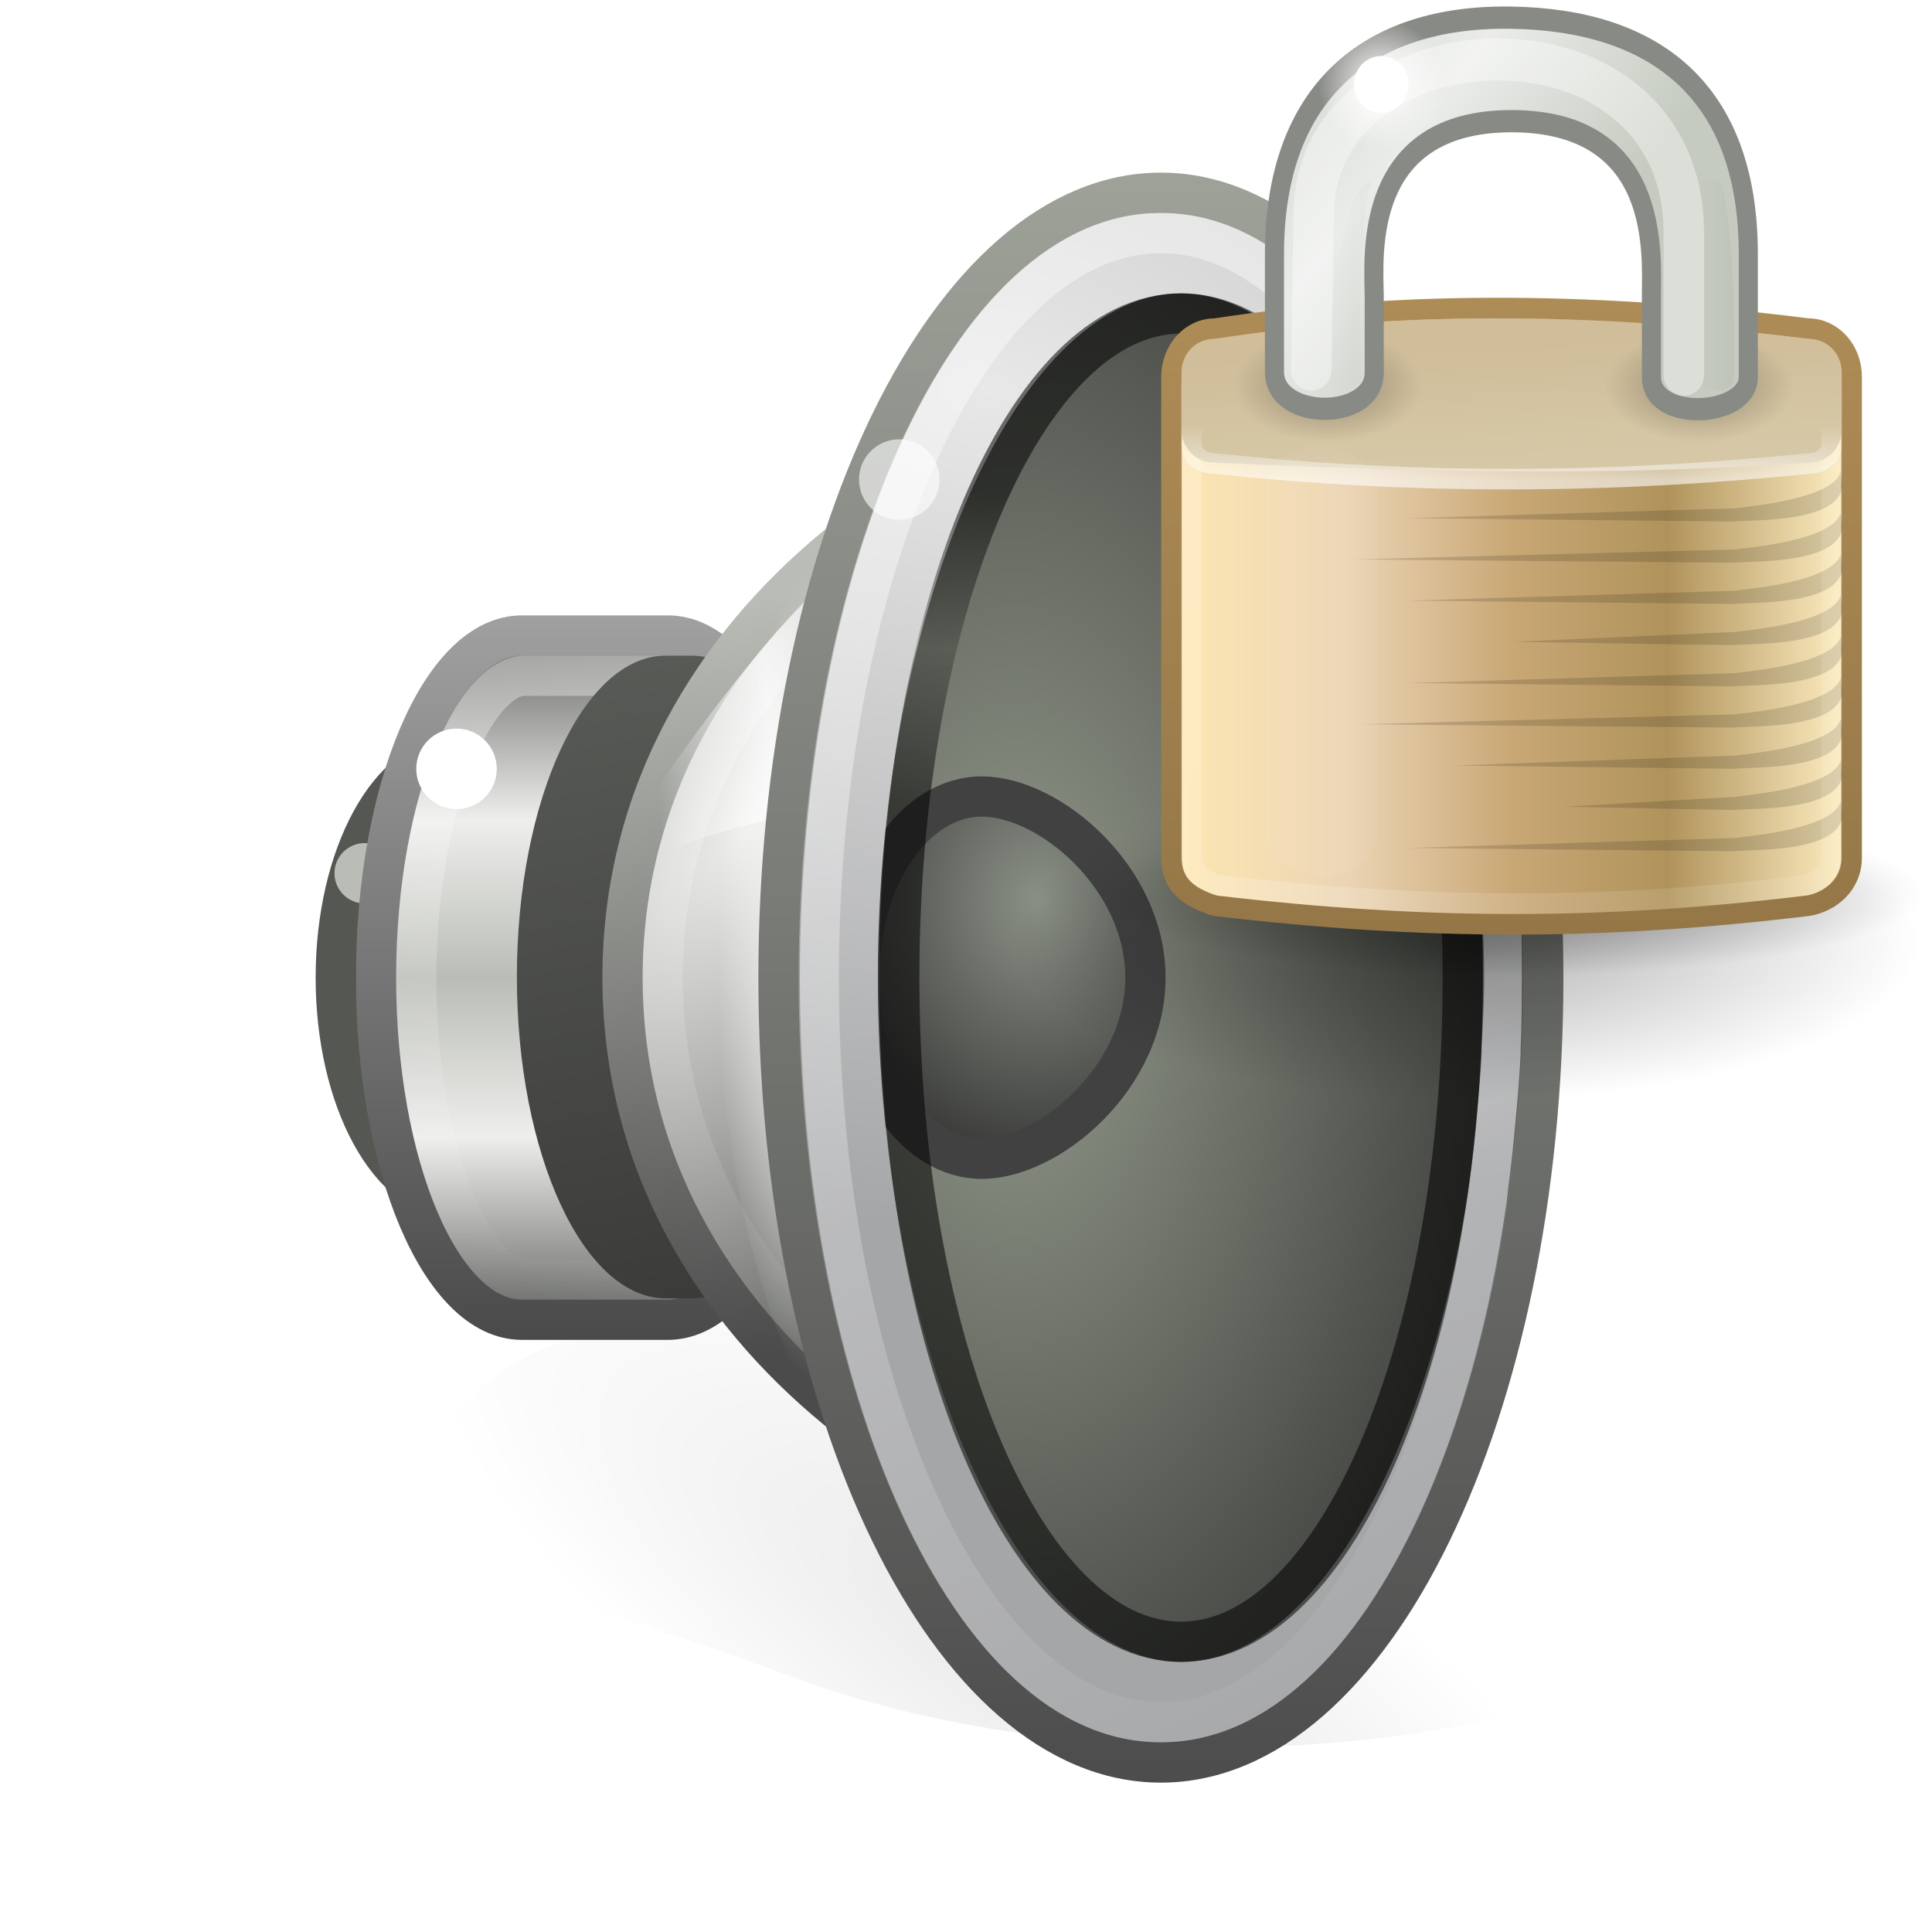 <?xml version="1.0" encoding="UTF-8" standalone="no"?>
<!-- Created with Inkscape (http://www.inkscape.org/) -->

<svg
   xmlns:dc="http://purl.org/dc/elements/1.1/"
   xmlns:cc="http://creativecommons.org/ns#"
   xmlns:rdf="http://www.w3.org/1999/02/22-rdf-syntax-ns#"
   xmlns:svg="http://www.w3.org/2000/svg"
   xmlns="http://www.w3.org/2000/svg"
   xmlns:xlink="http://www.w3.org/1999/xlink"
   xmlns:sodipodi="http://sodipodi.sourceforge.net/DTD/sodipodi-0.dtd"
   xmlns:inkscape="http://www.inkscape.org/namespaces/inkscape"
   version="1.0"
   width="48"
   height="48"
   id="svg6476"
   inkscape:version="0.48.2 r9819"
   sodipodi:docname="broken.svg"
   inkscape:export-filename="/opt/cairo-dock_bzr/cairo-dock-plug-ins/alsaMixer/data/icon.png"
   inkscape:export-xdpi="180"
   inkscape:export-ydpi="180">
  <sodipodi:namedview
     pagecolor="#ffffff"
     bordercolor="#666666"
     borderopacity="1"
     objecttolerance="10"
     gridtolerance="10"
     guidetolerance="10"
     inkscape:pageopacity="0"
     inkscape:pageshadow="2"
     inkscape:window-width="930"
     inkscape:window-height="629"
     id="namedview87"
     showgrid="false"
     inkscape:zoom="4.9166667"
     inkscape:cx="24"
     inkscape:cy="54.080849"
     inkscape:window-x="0"
     inkscape:window-y="24"
     inkscape:window-maximized="0"
     inkscape:current-layer="svg6476" />
  <defs
     id="defs6478">
    <linearGradient
       id="linearGradient17123">
      <stop
         id="stop17125"
         style="stop-color:#000000;stop-opacity:1"
         offset="0" />
      <stop
         id="stop17127"
         style="stop-color:#000000;stop-opacity:0"
         offset="1" />
    </linearGradient>
    <linearGradient
       id="linearGradient6700">
      <stop
         id="stop6702"
         style="stop-color:#ffffff;stop-opacity:1"
         offset="0" />
      <stop
         id="stop6704"
         style="stop-color:#ffffff;stop-opacity:0"
         offset="1" />
    </linearGradient>
    <linearGradient
       id="linearGradient6628">
      <stop
         id="stop6630"
         style="stop-color:#000000;stop-opacity:1;"
         offset="0" />
      <stop
         offset="0.5"
         style="stop-color:#000000;stop-opacity:0.392;"
         id="stop3871" />
      <stop
         id="stop6632"
         style="stop-color:#000000;stop-opacity:1;"
         offset="1" />
    </linearGradient>
    <linearGradient
       id="linearGradient3844">
      <stop
         id="stop3846"
         style="stop-color:#e8e8e8;stop-opacity:1"
         offset="0" />
      <stop
         id="stop3848"
         style="stop-color:#a5a6a8;stop-opacity:1"
         offset="1" />
    </linearGradient>
    <linearGradient
       id="linearGradient6589-510-471-936">
      <stop
         id="stop5849"
         style="stop-color:#8b9187;stop-opacity:1;"
         offset="0" />
      <stop
         id="stop5851"
         style="stop-color:#3e3f3d;stop-opacity:1"
         offset="1" />
    </linearGradient>
    <linearGradient
       id="linearGradient6643">
      <stop
         id="stop6645"
         style="stop-color:#4c4c4c;stop-opacity:1"
         offset="0" />
      <stop
         id="stop6647"
         style="stop-color:#b7bdb1;stop-opacity:1;"
         offset="1" />
    </linearGradient>
    <linearGradient
       id="linearGradient4718">
      <stop
         id="stop4720"
         style="stop-color:#93998c;stop-opacity:1;"
         offset="0" />
      <stop
         id="stop4722"
         style="stop-color:#202120;stop-opacity:1"
         offset="1" />
    </linearGradient>
    <linearGradient
       id="linearGradient6573">
      <stop
         id="stop6575"
         style="stop-color:#ffffff;stop-opacity:1"
         offset="0" />
      <stop
         id="stop6577"
         style="stop-color:#ffffff;stop-opacity:0"
         offset="1" />
    </linearGradient>
    <linearGradient
       id="linearGradient6379">
      <stop
         id="stop6381"
         style="stop-color:#ffffff;stop-opacity:0"
         offset="0" />
      <stop
         id="stop21606"
         style="stop-color:#ffffff;stop-opacity:1"
         offset="0.5" />
      <stop
         id="stop6383"
         style="stop-color:#ffffff;stop-opacity:0"
         offset="1" />
    </linearGradient>
    <linearGradient
       id="linearGradient6651">
      <stop
         id="stop6653"
         style="stop-color:#ffffff;stop-opacity:1"
         offset="0" />
      <stop
         id="stop6655"
         style="stop-color:#ffffff;stop-opacity:0"
         offset="1" />
    </linearGradient>
    <linearGradient
       id="linearGradient5292">
      <stop
         id="stop5294"
         style="stop-color:#4b4b4b;stop-opacity:1"
         offset="0" />
      <stop
         id="stop5296"
         style="stop-color:#babdb6;stop-opacity:1"
         offset="1" />
    </linearGradient>
    <linearGradient
       id="linearGradient6633">
      <stop
         id="stop6635"
         style="stop-color:#eeeeec;stop-opacity:1"
         offset="0" />
      <stop
         id="stop6637"
         style="stop-color:#61635f;stop-opacity:1"
         offset="1" />
    </linearGradient>
    <linearGradient
       id="linearGradient6546-397-668-696-989">
      <stop
         id="stop4870"
         style="stop-color:#383937;stop-opacity:1"
         offset="0" />
      <stop
         id="stop4872"
         style="stop-color:#595b57;stop-opacity:1"
         offset="1" />
    </linearGradient>
    <linearGradient
       id="linearGradient6531">
      <stop
         id="stop6533"
         style="stop-color:#ffffff;stop-opacity:1"
         offset="0" />
      <stop
         id="stop6535"
         style="stop-color:#ffffff;stop-opacity:0"
         offset="1" />
    </linearGradient>
    <linearGradient
       id="linearGradient3858">
      <stop
         id="stop3860"
         style="stop-color:#a0a0a0;stop-opacity:1"
         offset="0" />
      <stop
         id="stop3862"
         style="stop-color:#4a4a4a;stop-opacity:1"
         offset="1" />
    </linearGradient>
    <linearGradient
       id="linearGradient5262">
      <stop
         id="stop5264"
         style="stop-color:#babdb6;stop-opacity:1"
         offset="0" />
      <stop
         id="stop5266"
         style="stop-color:#eeeeec;stop-opacity:1"
         offset="0.437" />
      <stop
         id="stop5268"
         style="stop-color:#555753;stop-opacity:1"
         offset="1" />
    </linearGradient>
    <radialGradient
       cx="11.402"
       cy="36.863"
       r="10.695"
       fx="11.402"
       fy="36.863"
       id="radialGradient2484"
       xlink:href="#linearGradient17123"
       gradientUnits="userSpaceOnUse"
       gradientTransform="matrix(-1.382,-0.887,0.346,-0.458,28.86,68.12)" />
    <linearGradient
       x1="16.79"
       y1="21.27"
       x2="29.694"
       y2="46.259"
       id="linearGradient2518"
       xlink:href="#linearGradient6700"
       gradientUnits="userSpaceOnUse"
       gradientTransform="matrix(1.097,0,-8.099487e-8,1.117,1.148,-6.916)" />
    <linearGradient
       x1="34.497"
       y1="16.446"
       x2="34.171"
       y2="24.313"
       id="linearGradient2522"
       xlink:href="#linearGradient6628"
       gradientUnits="userSpaceOnUse"
       gradientTransform="matrix(0.903,3.0699306e-8,-6.1096716e-8,0.996,6.535,-3.543)" />
    <radialGradient
       cx="30.685"
       cy="42.261"
       r="8.228"
       fx="30.685"
       fy="42.261"
       id="radialGradient2525"
       xlink:href="#linearGradient3844"
       gradientUnits="userSpaceOnUse"
       gradientTransform="matrix(3.987,0.117,6.8668993e-8,-2.53,-97.785,113.033)" />
    <radialGradient
       cx="20.884"
       cy="20.434"
       r="4"
       fx="20.884"
       fy="20.434"
       id="radialGradient2528"
       xlink:href="#linearGradient6589-510-471-936"
       gradientUnits="userSpaceOnUse"
       gradientTransform="matrix(1.309,5.4227284e-8,-3.622685e-8,1.56,-1.547,-9.495)" />
    <radialGradient
       cx="22.866"
       cy="29.024"
       r="8.189"
       fx="22.866"
       fy="29.024"
       id="radialGradient2531"
       xlink:href="#linearGradient4718"
       gradientUnits="userSpaceOnUse"
       gradientTransform="matrix(2.093,0.004,-0.006,3.68,-22.431,-82.606)" />
    <linearGradient
       x1="33.431"
       y1="45.052"
       x2="33.431"
       y2="0.31"
       id="linearGradient2533"
       xlink:href="#linearGradient6643"
       gradientUnits="userSpaceOnUse"
       gradientTransform="matrix(1.226,0,-1.038849e-7,1.177,-2.11,-8.603)" />
    <linearGradient
       x1="19.24"
       y1="4.811"
       x2="11.324"
       y2="35.458"
       id="linearGradient2536"
       xlink:href="#linearGradient6573"
       gradientUnits="userSpaceOnUse"
       gradientTransform="matrix(0.903,8.2668027e-8,-5.4560453e-8,0.871,9.691,5.128)" />
    <linearGradient
       x1="20.226"
       y1="20.334"
       x2="11.438"
       y2="21.75"
       id="linearGradient2539"
       xlink:href="#linearGradient6379"
       gradientUnits="userSpaceOnUse"
       gradientTransform="matrix(0.667,4.1762322e-8,-3.6761578e-8,1,8.842,-0.711)" />
    <radialGradient
       cx="23.987"
       cy="27.053"
       r="7.75"
       fx="23.987"
       fy="27.053"
       id="radialGradient2542"
       xlink:href="#linearGradient6651"
       gradientUnits="userSpaceOnUse"
       gradientTransform="matrix(-0.322,0,2.5192311e-8,-1.287,28.054,59.119)" />
    <radialGradient
       cx="9.32"
       cy="18.817"
       r="12.5"
       fx="9.32"
       fy="18.817"
       id="radialGradient2545"
       xlink:href="#linearGradient6633"
       gradientUnits="userSpaceOnUse"
       gradientTransform="matrix(0.713,0.522,-0.928,1.178,29.359,-6.419)" />
    <linearGradient
       x1="7.75"
       y1="33.047"
       x2="4.643"
       y2="12.064"
       id="linearGradient2547"
       xlink:href="#linearGradient5292"
       gradientUnits="userSpaceOnUse"
       gradientTransform="matrix(0.911,0,-3.622713e-8,0.879,9.542,4.956)" />
    <linearGradient
       x1="80.693"
       y1="31.561"
       x2="77.125"
       y2="14"
       id="linearGradient2550"
       xlink:href="#linearGradient6546-397-668-696-989"
       gradientUnits="userSpaceOnUse"
       gradientTransform="translate(-63.158,2.289)" />
    <linearGradient
       x1="9.883"
       y1="14.051"
       x2="5.101"
       y2="30.001"
       id="linearGradient2553"
       xlink:href="#linearGradient6531"
       gradientUnits="userSpaceOnUse"
       gradientTransform="matrix(0.894,1.8950361e-8,-3.6761578e-8,1,8.107,2.289)" />
    <linearGradient
       x1="102.357"
       y1="-41.092"
       x2="82.681"
       y2="-41.092"
       id="linearGradient2556"
       xlink:href="#linearGradient5262"
       gradientUnits="userSpaceOnUse"
       gradientTransform="matrix(0,0.458,-0.432,-4.4997276e-8,-5.385,-22.571)"
       spreadMethod="reflect" />
    <linearGradient
       x1="84.426"
       y1="8.293"
       x2="102.426"
       y2="8.293"
       id="linearGradient2558"
       xlink:href="#linearGradient3858"
       gradientUnits="userSpaceOnUse"
       gradientTransform="matrix(-3.6761578e-8,1,-1,-3.6761578e-8,23.073,-69.137)" />
    <filter
       inkscape:collect="always"
       id="filter3848"
       x="-0.171"
       width="1.342"
       y="-0.304"
       height="1.608">
      <feGaussianBlur
         inkscape:collect="always"
         stdDeviation="2.152"
         id="feGaussianBlur3850" />
    </filter>
    <linearGradient
       id="linearGradient3437">
      <stop
         id="stop3439"
         style="stop-color:black;stop-opacity:1"
         offset="0" />
      <stop
         id="stop3441"
         style="stop-color:black;stop-opacity:0"
         offset="1" />
    </linearGradient>
    <linearGradient
       id="linearGradient3257">
      <stop
         id="stop3259"
         style="stop-color:#957747;stop-opacity:1"
         offset="0" />
      <stop
         id="stop3261"
         style="stop-color:#ae8c56;stop-opacity:1"
         offset="1" />
    </linearGradient>
    <linearGradient
       id="linearGradient2411">
      <stop
         id="stop2413"
         style="stop-color:#fee7b1;stop-opacity:1"
         offset="0" />
      <stop
         id="stop2419"
         style="stop-color:#ebd4b4;stop-opacity:1"
         offset="0.258" />
      <stop
         id="stop2421"
         style="stop-color:#c8a775;stop-opacity:1"
         offset="0.508" />
      <stop
         id="stop2423"
         style="stop-color:#b0935b;stop-opacity:1"
         offset="0.74" />
      <stop
         id="stop2415"
         style="stop-color:#fcebbf;stop-opacity:1"
         offset="1" />
    </linearGradient>
    <linearGradient
       id="linearGradient9845">
      <stop
         id="stop9847"
         style="stop-color:white;stop-opacity:1"
         offset="0" />
      <stop
         id="stop9849"
         style="stop-color:white;stop-opacity:0.495"
         offset="1" />
    </linearGradient>
    <linearGradient
       id="linearGradient5881">
      <stop
         id="stop5883"
         style="stop-color:#d6c8a7;stop-opacity:1"
         offset="0" />
      <stop
         id="stop5885"
         style="stop-color:#d0bd99;stop-opacity:1"
         offset="1" />
    </linearGradient>
    <linearGradient
       id="linearGradient12071">
      <stop
         id="stop12073"
         style="stop-color:white;stop-opacity:1"
         offset="0" />
      <stop
         id="stop12075"
         style="stop-color:white;stop-opacity:0"
         offset="1" />
    </linearGradient>
    <filter
       x="-0.494"
       y="-0.082"
       width="1.988"
       height="1.165"
       color-interpolation-filters="sRGB"
       id="filter5957">
      <feGaussianBlur
         stdDeviation="0.699"
         id="feGaussianBlur5959" />
    </filter>
    <linearGradient
       id="linearGradient6075">
      <stop
         id="stop6077"
         style="stop-color:black;stop-opacity:1"
         offset="0" />
      <stop
         id="stop6079"
         style="stop-color:black;stop-opacity:0"
         offset="1" />
    </linearGradient>
    <filter
       x="-0.242"
       y="-0.048"
       width="1.485"
       height="1.095"
       color-interpolation-filters="sRGB"
       id="filter6251">
      <feGaussianBlur
         stdDeviation="0.244"
         id="feGaussianBlur6253" />
    </filter>
    <linearGradient
       id="linearGradient6227">
      <stop
         id="stop6229"
         style="stop-color:black;stop-opacity:1"
         offset="0" />
      <stop
         id="stop6231"
         style="stop-color:black;stop-opacity:0"
         offset="1" />
    </linearGradient>
    <linearGradient
       id="linearGradient10591">
      <stop
         id="stop10593"
         style="stop-color:#cad0c6;stop-opacity:1"
         offset="0" />
      <stop
         id="stop10599"
         style="stop-color:#eaece9;stop-opacity:1"
         offset="0.5" />
      <stop
         id="stop10595"
         style="stop-color:#c5cbc0;stop-opacity:1"
         offset="1" />
    </linearGradient>
    <filter
       color-interpolation-filters="sRGB"
       id="filter5745">
      <feGaussianBlur
         stdDeviation="0.836"
         id="feGaussianBlur5747" />
    </filter>
    <linearGradient
       id="linearGradient6057">
      <stop
         id="stop6059"
         style="stop-color:white;stop-opacity:1"
         offset="0" />
      <stop
         id="stop6061"
         style="stop-color:white;stop-opacity:0"
         offset="1" />
    </linearGradient>
    <radialGradient
       inkscape:collect="always"
       xlink:href="#linearGradient3437"
       id="radialGradient4800"
       gradientUnits="userSpaceOnUse"
       gradientTransform="matrix(1.02,0,0,0.204,-0.935,33.442)"
       cx="24.454"
       cy="46.87"
       fx="24.454"
       fy="46.87"
       r="19.614" />
    <linearGradient
       inkscape:collect="always"
       xlink:href="#linearGradient2411"
       id="linearGradient4802"
       gradientUnits="userSpaceOnUse"
       gradientTransform="matrix(0.943,0,0,1.13,1.37,-7.842)"
       x1="6.727"
       y1="32.162"
       x2="40.938"
       y2="32.162" />
    <linearGradient
       inkscape:collect="always"
       xlink:href="#linearGradient3257"
       id="linearGradient4804"
       gradientUnits="userSpaceOnUse"
       x1="22.015"
       y1="45"
       x2="22.015"
       y2="13.997" />
    <linearGradient
       inkscape:collect="always"
       xlink:href="#linearGradient9845"
       id="linearGradient4806"
       gradientUnits="userSpaceOnUse"
       gradientTransform="matrix(0.941,0,0,1.118,1.445,-5.998)"
       x1="10.907"
       y1="25.002"
       x2="30.875"
       y2="36.127" />
    <linearGradient
       inkscape:collect="always"
       xlink:href="#linearGradient5881"
       id="linearGradient4808"
       gradientUnits="userSpaceOnUse"
       gradientTransform="matrix(0.942,0,0,1.5,1.39,-9.403)"
       x1="24.875"
       y1="21"
       x2="24.75"
       y2="17" />
    <linearGradient
       inkscape:collect="always"
       xlink:href="#linearGradient12071"
       id="linearGradient4810"
       gradientUnits="userSpaceOnUse"
       gradientTransform="matrix(0.941,0,0,0.776,1.411,6.241)"
       x1="21.942"
       y1="21.551"
       x2="21.942"
       y2="18.038" />
    <radialGradient
       inkscape:collect="always"
       xlink:href="#linearGradient6075"
       id="radialGradient4812"
       gradientUnits="userSpaceOnUse"
       gradientTransform="matrix(1.387,0,0,0.811,-7.012,1.93)"
       cx="15.938"
       cy="20.312"
       fx="15.938"
       fy="20.312"
       r="3.312" />
    <radialGradient
       inkscape:collect="always"
       xlink:href="#linearGradient6075"
       id="radialGradient4814"
       gradientUnits="userSpaceOnUse"
       gradientTransform="matrix(1.387,0,0,0.811,10.988,1.93)"
       cx="15.938"
       cy="20.312"
       fx="15.938"
       fy="20.312"
       r="3.312" />
    <linearGradient
       inkscape:collect="always"
       xlink:href="#linearGradient10591"
       id="linearGradient4816"
       gradientUnits="userSpaceOnUse"
       gradientTransform="translate(0,-1.926)"
       x1="10.651"
       y1="2.914"
       x2="27.192"
       y2="17.47" />
    <linearGradient
       inkscape:collect="always"
       xlink:href="#linearGradient6227"
       id="linearGradient4818"
       gradientUnits="userSpaceOnUse"
       gradientTransform="translate(1.682,1.125)"
       x1="35.005"
       y1="14.85"
       x2="33.004"
       y2="14.85" />
    <linearGradient
       inkscape:collect="always"
       xlink:href="#linearGradient6227"
       id="linearGradient4820"
       gradientUnits="userSpaceOnUse"
       gradientTransform="translate(-19.533,1.744)"
       x1="32.128"
       y1="13.789"
       x2="35.021"
       y2="13.789" />
    <radialGradient
       inkscape:collect="always"
       xlink:href="#linearGradient6057"
       id="radialGradient4822"
       gradientUnits="userSpaceOnUse"
       cx="18.031"
       cy="6.281"
       fx="18.031"
       fy="6.281"
       r="3.182" />
    <linearGradient
       id="linearGradient4873">
      <stop
         offset="0"
         style="stop-color:white;stop-opacity:1"
         id="stop4875" />
      <stop
         offset="1"
         style="stop-color:white;stop-opacity:0"
         id="stop4877" />
    </linearGradient>
    <linearGradient
       id="linearGradient3242-9">
      <stop
         offset="0"
         style="stop-color:#f8b17e;stop-opacity:1"
         id="stop3244" />
      <stop
         offset="0.262"
         style="stop-color:#e35d4f;stop-opacity:1"
         id="stop3246" />
      <stop
         offset="0.661"
         style="stop-color:#c6262e;stop-opacity:1"
         id="stop3248" />
      <stop
         offset="1"
         style="stop-color:#690b54;stop-opacity:1"
         id="stop3250" />
    </linearGradient>
    <linearGradient
       id="linearGradient2490">
      <stop
         offset="0"
         style="stop-color:#791235;stop-opacity:1"
         id="stop2492" />
      <stop
         offset="1"
         style="stop-color:#dd3b27;stop-opacity:1"
         id="stop2494" />
    </linearGradient>
    <linearGradient
       id="linearGradient8838">
      <stop
         offset="0"
         style="stop-color:black;stop-opacity:1"
         id="stop8840" />
      <stop
         offset="1"
         style="stop-color:black;stop-opacity:0"
         id="stop8842" />
    </linearGradient>
    <filter
       height="1.608"
       y="-0.304"
       width="1.342"
       x="-0.171"
       id="filter3848-1"
       inkscape:collect="always">
      <feGaussianBlur
         id="feGaussianBlur3850-1"
         stdDeviation="2.152"
         inkscape:collect="always" />
    </filter>
    <linearGradient
       id="linearGradient5262-20">
      <stop
         offset="0"
         style="stop-color:#babdb6;stop-opacity:1"
         id="stop5264-0" />
      <stop
         offset="0.437"
         style="stop-color:#eeeeec;stop-opacity:1"
         id="stop5266-4" />
      <stop
         offset="1"
         style="stop-color:#555753;stop-opacity:1"
         id="stop5268-7" />
    </linearGradient>
    <linearGradient
       id="linearGradient3858-1">
      <stop
         offset="0"
         style="stop-color:#a0a0a0;stop-opacity:1"
         id="stop3860-0" />
      <stop
         offset="1"
         style="stop-color:#4a4a4a;stop-opacity:1"
         id="stop3862-0" />
    </linearGradient>
    <linearGradient
       id="linearGradient6531-58">
      <stop
         offset="0"
         style="stop-color:#ffffff;stop-opacity:1"
         id="stop6533-2" />
      <stop
         offset="1"
         style="stop-color:#ffffff;stop-opacity:0"
         id="stop6535-1" />
    </linearGradient>
    <linearGradient
       id="linearGradient6546-397-668-696-989-76">
      <stop
         offset="0"
         style="stop-color:#383937;stop-opacity:1"
         id="stop4870-6" />
      <stop
         offset="1"
         style="stop-color:#595b57;stop-opacity:1"
         id="stop4872-6" />
    </linearGradient>
    <linearGradient
       id="linearGradient6633-4">
      <stop
         offset="0"
         style="stop-color:#eeeeec;stop-opacity:1"
         id="stop6635-16" />
      <stop
         offset="1"
         style="stop-color:#61635f;stop-opacity:1"
         id="stop6637-2" />
    </linearGradient>
    <linearGradient
       id="linearGradient5292-01">
      <stop
         offset="0"
         style="stop-color:#4b4b4b;stop-opacity:1"
         id="stop5294-5" />
      <stop
         offset="1"
         style="stop-color:#babdb6;stop-opacity:1"
         id="stop5296-6" />
    </linearGradient>
    <linearGradient
       id="linearGradient6651-74">
      <stop
         offset="0"
         style="stop-color:#ffffff;stop-opacity:1"
         id="stop6653-40" />
      <stop
         offset="1"
         style="stop-color:#ffffff;stop-opacity:0"
         id="stop6655-3" />
    </linearGradient>
    <linearGradient
       id="linearGradient6379-2">
      <stop
         offset="0"
         style="stop-color:#ffffff;stop-opacity:0"
         id="stop6381-6" />
      <stop
         offset="0.5"
         style="stop-color:#ffffff;stop-opacity:1"
         id="stop21606-4" />
      <stop
         offset="1"
         style="stop-color:#ffffff;stop-opacity:0"
         id="stop6383-8" />
    </linearGradient>
    <linearGradient
       id="linearGradient6573-9">
      <stop
         offset="0"
         style="stop-color:#ffffff;stop-opacity:1"
         id="stop6575-8" />
      <stop
         offset="1"
         style="stop-color:#ffffff;stop-opacity:0"
         id="stop6577-8" />
    </linearGradient>
    <linearGradient
       id="linearGradient4718-3">
      <stop
         offset="0"
         style="stop-color:#93998c;stop-opacity:1;"
         id="stop4720-7" />
      <stop
         offset="1"
         style="stop-color:#202120;stop-opacity:1"
         id="stop4722-6" />
    </linearGradient>
    <linearGradient
       id="linearGradient6643-79">
      <stop
         offset="0"
         style="stop-color:#4c4c4c;stop-opacity:1"
         id="stop6645-4" />
      <stop
         offset="1"
         style="stop-color:#b7bdb1;stop-opacity:1;"
         id="stop6647-6" />
    </linearGradient>
    <linearGradient
       id="linearGradient6589-510-471-936-9">
      <stop
         offset="0"
         style="stop-color:#8b9187;stop-opacity:1;"
         id="stop5849-4" />
      <stop
         offset="1"
         style="stop-color:#3e3f3d;stop-opacity:1"
         id="stop5851-7" />
    </linearGradient>
    <linearGradient
       id="linearGradient3844-68">
      <stop
         offset="0"
         style="stop-color:#e8e8e8;stop-opacity:1"
         id="stop3846-6" />
      <stop
         offset="1"
         style="stop-color:#a5a6a8;stop-opacity:1"
         id="stop3848-4" />
    </linearGradient>
    <linearGradient
       id="linearGradient6628-9">
      <stop
         offset="0"
         style="stop-color:#000000;stop-opacity:1;"
         id="stop6630-0" />
      <stop
         id="stop3871-6"
         style="stop-color:#000000;stop-opacity:0.392;"
         offset="0.5" />
      <stop
         offset="1"
         style="stop-color:#000000;stop-opacity:1;"
         id="stop6632-1" />
    </linearGradient>
    <linearGradient
       id="linearGradient6700-1">
      <stop
         offset="0"
         style="stop-color:#ffffff;stop-opacity:1"
         id="stop6702-6" />
      <stop
         offset="1"
         style="stop-color:#ffffff;stop-opacity:0"
         id="stop6704-3" />
    </linearGradient>
    <linearGradient
       id="linearGradient17123-0">
      <stop
         offset="0"
         style="stop-color:#000000;stop-opacity:1"
         id="stop17125-0" />
      <stop
         offset="1"
         style="stop-color:#000000;stop-opacity:0"
         id="stop17127-4" />
    </linearGradient>
    <linearGradient
       inkscape:collect="always"
       xlink:href="#linearGradient6628-9"
       id="linearGradient5229"
       gradientUnits="userSpaceOnUse"
       gradientTransform="matrix(0.903,3.0699306e-8,-6.1096716e-8,0.996,12.177,-56.826)"
       x1="34.497"
       y1="16.446"
       x2="34.171"
       y2="24.313" />
    <linearGradient
       inkscape:collect="always"
       xlink:href="#linearGradient6700-1"
       id="linearGradient5233"
       gradientUnits="userSpaceOnUse"
       gradientTransform="matrix(1.097,0,-8.099487e-8,1.117,6.79,-60.199)"
       x1="16.79"
       y1="21.27"
       x2="29.694"
       y2="46.259" />
    <radialGradient
       inkscape:collect="always"
       xlink:href="#linearGradient3844-68"
       id="radialGradient5237"
       gradientUnits="userSpaceOnUse"
       gradientTransform="matrix(3.987,0.117,6.8668993e-8,-2.53,-92.143,59.75)"
       cx="30.685"
       cy="42.261"
       fx="30.685"
       fy="42.261"
       r="8.228" />
    <radialGradient
       inkscape:collect="always"
       xlink:href="#linearGradient6589-510-471-936-9"
       id="radialGradient5240"
       gradientUnits="userSpaceOnUse"
       gradientTransform="matrix(1.309,5.4227284e-8,-3.622685e-8,1.56,4.095,-62.778)"
       cx="20.884"
       cy="20.434"
       fx="20.884"
       fy="20.434"
       r="4" />
    <radialGradient
       inkscape:collect="always"
       xlink:href="#linearGradient4718-3"
       id="radialGradient5243"
       gradientUnits="userSpaceOnUse"
       gradientTransform="matrix(2.093,0.004,-0.006,3.68,-16.789,-135.889)"
       cx="22.866"
       cy="29.024"
       fx="22.866"
       fy="29.024"
       r="8.189" />
    <linearGradient
       inkscape:collect="always"
       xlink:href="#linearGradient6643-79"
       id="linearGradient5245"
       gradientUnits="userSpaceOnUse"
       gradientTransform="matrix(1.226,0,-1.038849e-7,1.177,3.532,-61.886)"
       x1="33.431"
       y1="45.052"
       x2="33.431"
       y2="0.31" />
    <linearGradient
       inkscape:collect="always"
       xlink:href="#linearGradient6573-9"
       id="linearGradient5248"
       gradientUnits="userSpaceOnUse"
       gradientTransform="matrix(0.903,8.2668027e-8,-5.4560453e-8,0.871,15.333,-48.155)"
       x1="19.24"
       y1="4.811"
       x2="11.324"
       y2="35.458" />
    <linearGradient
       inkscape:collect="always"
       xlink:href="#linearGradient6379-2"
       id="linearGradient5251"
       gradientUnits="userSpaceOnUse"
       gradientTransform="matrix(0.667,4.1762322e-8,-3.6761578e-8,1,14.484,-53.994)"
       x1="20.226"
       y1="20.334"
       x2="11.438"
       y2="21.75" />
    <radialGradient
       inkscape:collect="always"
       xlink:href="#linearGradient6651-74"
       id="radialGradient5254"
       gradientUnits="userSpaceOnUse"
       gradientTransform="matrix(-0.322,0,2.5192311e-8,-1.287,33.696,5.836)"
       cx="23.987"
       cy="27.053"
       fx="23.987"
       fy="27.053"
       r="7.75" />
    <radialGradient
       inkscape:collect="always"
       xlink:href="#linearGradient6633-4"
       id="radialGradient5257"
       gradientUnits="userSpaceOnUse"
       gradientTransform="matrix(0.713,0.522,-0.928,1.178,35.001,-59.702)"
       cx="9.32"
       cy="18.817"
       fx="9.32"
       fy="18.817"
       r="12.5" />
    <linearGradient
       inkscape:collect="always"
       xlink:href="#linearGradient5292-01"
       id="linearGradient5259"
       gradientUnits="userSpaceOnUse"
       gradientTransform="matrix(0.911,0,-3.622713e-8,0.879,15.184,-48.327)"
       x1="7.75"
       y1="33.047"
       x2="4.643"
       y2="12.064" />
    <linearGradient
       inkscape:collect="always"
       xlink:href="#linearGradient6546-397-668-696-989-76"
       id="linearGradient5263"
       gradientUnits="userSpaceOnUse"
       gradientTransform="translate(-57.516,-50.994)"
       x1="80.693"
       y1="31.561"
       x2="77.125"
       y2="14" />
    <linearGradient
       inkscape:collect="always"
       xlink:href="#linearGradient6531-58"
       id="linearGradient5266"
       gradientUnits="userSpaceOnUse"
       gradientTransform="matrix(0.894,1.8950361e-8,-3.6761578e-8,1,13.749,-50.994)"
       x1="9.883"
       y1="14.051"
       x2="5.101"
       y2="30.001" />
    <linearGradient
       inkscape:collect="always"
       xlink:href="#linearGradient5262-20"
       id="linearGradient5269"
       gradientUnits="userSpaceOnUse"
       gradientTransform="matrix(0,0.458,-0.432,-4.4997276e-8,0.257,-75.854)"
       spreadMethod="reflect"
       x1="102.357"
       y1="-41.092"
       x2="82.681"
       y2="-41.092" />
    <linearGradient
       inkscape:collect="always"
       xlink:href="#linearGradient3858-1"
       id="linearGradient5271"
       gradientUnits="userSpaceOnUse"
       gradientTransform="matrix(-3.6761578e-8,1,-1,-3.6761578e-8,28.715,-122.42)"
       x1="84.426"
       y1="8.293"
       x2="102.426"
       y2="8.293" />
    <radialGradient
       inkscape:collect="always"
       xlink:href="#linearGradient17123-0"
       id="radialGradient5276"
       gradientUnits="userSpaceOnUse"
       gradientTransform="matrix(-1.382,-0.887,0.346,-0.458,34.503,14.837)"
       cx="11.402"
       cy="36.863"
       fx="11.402"
       fy="36.863"
       r="10.695" />
    <linearGradient
       inkscape:collect="always"
       xlink:href="#linearGradient4873"
       id="linearGradient5289"
       gradientUnits="userSpaceOnUse"
       gradientTransform="matrix(1.044,0,0,1.044,-11.666,-39.518)"
       x1="63.397"
       y1="-12.489"
       x2="63.397"
       y2="5.468" />
    <radialGradient
       inkscape:collect="always"
       xlink:href="#linearGradient3242-9"
       id="radialGradient5292"
       gradientUnits="userSpaceOnUse"
       gradientTransform="matrix(0,1.129,-1.49,0,59.214,-80.507)"
       cx="23.896"
       cy="3.99"
       fx="23.896"
       fy="3.99"
       r="20.397" />
    <linearGradient
       inkscape:collect="always"
       xlink:href="#linearGradient2490"
       id="linearGradient5294"
       gradientUnits="userSpaceOnUse"
       gradientTransform="matrix(0.473,0,0,0.473,41.917,-54.535)"
       x1="18.379"
       y1="44.98"
       x2="18.379"
       y2="3.082" />
    <radialGradient
       inkscape:collect="always"
       xlink:href="#linearGradient8838"
       id="radialGradient5297"
       gradientUnits="userSpaceOnUse"
       gradientTransform="matrix(1.068,0,0,0.372,-30.515,21.688)"
       cx="62.625"
       cy="4.625"
       fx="62.625"
       fy="4.625"
       r="10.625" />
  </defs>
  <path
     d="m 11.082,35.635 c 1.666,-3.579 9.634,-4.023 17.797,-0.993 8.163,3.03 14.854,1.676 13.188,5.254 -1.666,3.579 -14.108,4.837 -22.271,1.807 -8.163,-3.03 -10.379,-2.489 -8.713,-6.068 z"
     id="path16236"
     style="opacity:0.3;fill:url(#radialGradient2484);fill-opacity:1;stroke:none;display:inline;filter:url(#filter3848)"
     inkscape:connector-curvature="0"
     sodipodi:nodetypes="sssss" />
  <path
     d="m 14.342,24.289 c 10e-7,3.038 -1.343,5.5 -3,5.5 -1.657,1e-6 -3,-2.462 -3,-5.5 3e-7,-3.038 1.343,-5.5 3,-5.5 1.657,1e-6 3,2.462 3,5.5 z"
     id="path5330"
     style="fill:#2e3436;fill-opacity:1;stroke:#555753;stroke-width:1;stroke-linecap:round;stroke-linejoin:miter;stroke-miterlimit:4;stroke-opacity:1;stroke-dasharray:none;stroke-dashoffset:0"
     inkscape:connector-curvature="0" />
  <path
     d="m 9.81,21.696 c -1e-7,0.414 -0.336,0.75 -0.75,0.75 -0.414,-1e-6 -0.75,-0.336 -0.75,-0.75 0,-0.414 0.336,-0.75 0.75,-0.75 0.414,1e-6 0.75,0.336 0.75,0.75 z"
     id="path6659"
     style="fill:#babdb6;fill-opacity:1;stroke:none;display:inline"
     inkscape:connector-curvature="0" />
  <path
     d="m 12.967,15.789 c -2.001,0 -3.625,3.808 -3.625,8.5 -8e-7,4.692 1.624,8.5 3.625,8.5 l 3.625,0 c 2.001,0 3.625,-3.808 3.625,-8.5 0,-4.692 -1.624,-8.5 -3.625,-8.5 l -3.625,0 z"
     id="path2766"
     style="fill:url(#linearGradient2556);fill-opacity:1;fill-rule:nonzero;stroke:url(#linearGradient2558);stroke-width:1;stroke-linecap:butt;stroke-linejoin:miter;stroke-miterlimit:4;stroke-opacity:1;stroke-dasharray:none;stroke-dashoffset:0;marker:none;visibility:visible;display:inline;overflow:visible;enable-background:accumulate"
     inkscape:connector-curvature="0" />
  <path
     d="m 13.023,16.789 c -0.47,0 -1.132,0.546 -1.704,1.906 -0.572,1.36 -0.978,3.376 -0.978,5.594 0,2.218 0.405,4.233 0.978,5.594 0.572,1.36 1.234,1.906 1.704,1.906 l 3.575,0 c 0.47,0 1.132,-0.546 1.704,-1.906 0.572,-1.36 0.978,-3.376 0.978,-5.594 0,-2.218 -0.405,-4.233 -0.978,-5.594 -0.572,-1.36 -1.234,-1.906 -1.704,-1.906 l -3.575,0 z"
     id="path5556"
     style="opacity:0.4;fill:none;stroke:url(#linearGradient2553);stroke-width:1;stroke-linecap:round;stroke-linejoin:miter;stroke-miterlimit:4;stroke-opacity:1;stroke-dasharray:none;stroke-dashoffset:0;display:inline"
     inkscape:connector-curvature="0" />
  <path
     d="m 16.539,16.289 c -2.041,0 -3.697,3.577 -3.697,7.984 0,4.407 1.656,7.984 3.697,7.984 l 0.637,0 c 2.041,0 3.697,-3.577 3.697,-7.984 0,-4.407 -1.656,-7.984 -3.697,-7.984 l -0.637,0 z"
     id="path6556"
     style="fill:url(#linearGradient2550);fill-opacity:1;stroke:none;display:inline"
     inkscape:connector-curvature="0" />
  <path
     d="m 15.467,24.289 c -10e-7,9.227 9.187,14.5 14.875,14.5 3.938,0 7,-6.496 7,-14.5 10e-7,-8.004 -3.062,-14.5 -7,-14.5 -5.688,-1e-6 -14.875,5.273 -14.875,14.5 z"
     id="path1871"
     style="fill:url(#radialGradient2545);fill-opacity:1;stroke:url(#linearGradient2547);stroke-width:1;stroke-linecap:round;stroke-linejoin:miter;stroke-miterlimit:4;stroke-opacity:1;stroke-dasharray:none;stroke-dashoffset:0"
     inkscape:connector-curvature="0" />
  <path
     d="m 38.342,24.289 c 0,9.389 -4.589,17 -10.25,17 -5.661,0 -10.25,-7.611 -10.25,-17 0,-9.389 4.589,-17 10.25,-17 5.661,3e-7 10.25,7.611 10.25,17 l 0,0 z"
     id="path6649"
     style="fill:url(#radialGradient2542);fill-opacity:1;stroke:none;display:inline"
     inkscape:connector-curvature="0" />
  <path
     d="m 22.867,12.587 c -2.583,1.395 -5.483,5.273 -8.025,9.202 2.7,-1.126 5.491,-1.96 8,-1.75 l 0.025,-7.452 z"
     id="path6639"
     style="opacity:0.734;fill:url(#linearGradient2539);fill-opacity:1;fill-rule:evenodd;stroke:none;display:inline"
     inkscape:connector-curvature="0" />
  <path
     d="m 30.3,10.789 c -2.526,0 -6.075,1.248 -8.893,3.566 -2.818,2.317 -4.941,5.644 -4.941,9.934 -10e-7,4.291 2.122,7.617 4.941,9.934 2.818,2.317 6.367,3.566 8.893,3.566 1.43,0 2.921,-1.257 4.094,-3.702 1.173,-2.444 1.948,-5.941 1.948,-9.798 1e-6,-3.858 -0.775,-7.354 -1.948,-9.798 -1.173,-2.444 -2.664,-3.702 -4.094,-3.702 z"
     id="path6567"
     style="opacity:0.4;fill:none;stroke:url(#linearGradient2536);stroke-width:1;stroke-linecap:round;stroke-linejoin:miter;stroke-miterlimit:4;stroke-opacity:1;stroke-dasharray:none;stroke-dashoffset:0;display:inline"
     inkscape:connector-curvature="0" />
  <path
     d="m 38.342,24.289 c -2e-6,10.77 -4.253,19.5 -9.5,19.5 -5.247,0 -9.5,-8.73 -9.5,-19.5 0,-10.77 4.253,-19.5 9.5,-19.5 5.247,-2e-7 9.5,8.73 9.5,19.5 l 0,0 z"
     id="path1873"
     style="fill:url(#radialGradient2531);fill-opacity:1;stroke:url(#linearGradient2533);stroke-width:1;stroke-linecap:round;stroke-linejoin:miter;stroke-miterlimit:4;stroke-opacity:1;stroke-dasharray:none;stroke-dashoffset:0"
     inkscape:connector-curvature="0" />
  <path
     d="m 28.458,24.289 c 0,2.484 -2.383,4.5 -4.066,4.5 -1.683,-1e-6 -3.05,-2.016 -3.05,-4.5 1e-6,-2.484 1.366,-4.5 3.05,-4.5 1.683,0 4.066,2.016 4.066,4.5 z"
     id="path3672"
     style="fill:url(#radialGradient2528);fill-opacity:1;stroke:#414141;stroke-width:1;stroke-linecap:round;stroke-linejoin:miter;stroke-miterlimit:4;stroke-opacity:1;stroke-dashoffset:0"
     inkscape:connector-curvature="0" />
  <path
     d="m 28.842,5.289 c -2.632,-1e-7 -4.858,2.25 -6.438,5.687 -1.579,3.438 -2.531,8.143 -2.531,13.312 10e-7,5.17 0.952,9.875 2.531,13.312 1.579,3.438 3.805,5.688 6.437,5.688 2.632,0 4.858,-2.25 6.438,-5.687 0.987,-2.149 1.737,-4.811 2.156,-7.75 0.013,-0.093 0.019,-0.188 0.031,-0.281 0.076,-0.567 0.136,-1.131 0.188,-1.719 0.051,-0.546 0.098,-1.093 0.125,-1.656 0.002,-0.031 -0.001,-0.063 5e-6,-0.094 0.027,-0.596 0.031,-1.201 0.031,-1.812 -1e-6,-0.644 -8.1e-4,-1.28 -0.031,-1.906 -0.026,-0.557 -0.077,-1.115 -0.125,-1.656 -0.052,-0.587 -0.111,-1.152 -0.188,-1.719 -0.013,-0.095 -0.017,-0.187 -0.031,-0.281 -0.419,-2.939 -1.169,-5.601 -2.156,-7.75 -1.579,-3.438 -3.805,-5.687 -6.438,-5.688 z m 0.5,2 c 1.922,2e-7 3.78,1.766 5.188,4.844 0.879,1.924 1.577,4.335 1.969,7.031 0.078,0.539 0.134,1.095 0.188,1.656 0.047,0.525 0.099,1.053 0.125,1.594 0.032,0.62 0.062,1.236 0.062,1.875 0,0.596 -0.035,1.17 -0.062,1.75 -0.002,0.041 0.002,0.084 -2e-6,0.125 -0.028,0.537 -0.075,1.073 -0.125,1.594 -0.054,0.561 -0.109,1.117 -0.188,1.656 -0.392,2.696 -1.089,5.107 -1.969,7.031 -1.407,3.078 -3.265,4.844 -5.188,4.844 -1.922,-2e-6 -3.78,-1.766 -5.188,-4.844 -1.407,-3.078 -2.344,-7.39 -2.344,-12.156 1e-6,-4.766 0.937,-9.078 2.344,-12.156 1.407,-3.078 3.265,-4.844 5.187,-4.844 z"
     id="path6605"
     style="fill:url(#radialGradient2525);fill-opacity:1;stroke:none;display:inline"
     inkscape:connector-curvature="0" />
  <path
     d="m 12.342,19.102 c 0,0.552 -0.448,1 -1,1 -0.552,-1e-6 -1,-0.448 -1,-1 10e-7,-0.552 0.448,-1 1,-1 0.552,0 1,0.448 1,1 z"
     id="path6661"
     style="fill:#ffffff;fill-opacity:1;stroke:none;display:inline"
     inkscape:connector-curvature="0" />
  <path
     d="m 37.342,24.289 c 0,10.217 -3.806,18.5 -8.5,18.5 -4.694,0 -8.5,-8.283 -8.5,-18.5 10e-7,-10.217 3.806,-18.5 8.5,-18.5 4.694,10e-8 8.5,8.283 8.5,18.5 l 0,0 z"
     id="path6698"
     style="opacity:0.4;fill:none;stroke:url(#linearGradient2518);stroke-width:1;stroke-linecap:round;stroke-linejoin:miter;stroke-miterlimit:4;stroke-opacity:1;stroke-dasharray:none;stroke-dashoffset:0;display:inline"
     inkscape:connector-curvature="0" />
  <path
     d="m 23.342,11.914 c 0,0.552 -0.448,1 -1,1 -0.552,0 -1,-0.448 -1,-1 0,-0.552 0.448,-1 1,-1 0.552,1e-6 1,0.448 1,1 z"
     id="path5501"
     style="opacity:0.6;fill:#ffffff;fill-opacity:1;stroke:none;display:inline"
     inkscape:connector-curvature="0" />
  <path
     d="m 36.342,24.289 c -1e-6,9.113 -3.134,16.5 -7,16.5 -3.866,0 -7,-7.387 -7,-16.5 0,-9.113 3.134,-16.5 7,-16.5 3.866,0 7,7.387 7,16.5 l 0,0 z"
     id="path6615"
     style="opacity:0.547;fill:none;stroke:url(#linearGradient2522);stroke-width:1;stroke-linecap:round;stroke-linejoin:miter;stroke-miterlimit:4;stroke-opacity:1;stroke-dasharray:none;stroke-dashoffset:0;display:inline"
     inkscape:connector-curvature="0" />
  <path
     d="m 47.738,23.406 c 0,2.18 -5.082,3.948 -11.351,3.948 -6.269,0 -11.351,-1.768 -11.351,-3.948 0,-2.18 5.082,-3.948 11.351,-3.948 6.269,0 11.351,1.768 11.351,3.948 l 0,0 z"
     id="path8836"
     style="opacity:0.3;fill:url(#radialGradient5297);fill-opacity:1;fill-rule:evenodd;stroke:none;stroke-width:1;marker:none;visibility:visible;display:inline;overflow:visible"
     inkscape:connector-curvature="0" />
  <g
     id="layer1"
     transform="matrix(0.512,0,0,0.512,25.266,0.18)">
    <path
       inkscape:connector-curvature="0"
       style="opacity:0.4;fill:url(#radialGradient4800);fill-opacity:1;stroke:none"
       id="path3435"
       d="m 44,43 c 0,2.209 -8.954,4 -20,4 -11.046,0 -20,-1.791 -20,-4 0,-2.209 8.954,-4 20,-4 11.046,0 20,1.791 20,4 z" />
    <path
       inkscape:connector-curvature="0"
       style="fill:url(#linearGradient4802);fill-opacity:1;fill-rule:evenodd;stroke:url(#linearGradient4804);stroke-width:1;stroke-linecap:round;stroke-linejoin:round;stroke-miterlimit:4;stroke-opacity:1;stroke-dashoffset:0"
       id="rect1314"
       d="m 9.608,15.597 c 9.507,-1.443 19.116,-1.219 28.785,0 1.168,0 2.108,1.044 2.108,2.34 l 0,23.32 c 0,1.296 -1.001,2.152 -2.108,2.34 -10.024,1.209 -18.62,1.199 -28.785,0 -1.35,-0.438 -2.108,-1.044 -2.108,-2.34 l 0,-23.32 c 0,-1.296 0.94,-2.34 2.108,-2.34 z" />
    <g
       id="g4695"
       transform="matrix(0.971,0,0,1,-0.751,-1.903)">
      <path
         inkscape:connector-curvature="0"
         style="opacity:0.141;fill:#000000;fill-opacity:1;fill-rule:evenodd;stroke:none;stroke-width:1;marker:none;visibility:visible;display:inline;overflow:visible;enable-background:accumulate"
         id="path6193"
         d="m 41.94,24.445 c -0.398,1.33 -4.534,1.67 -5.302,1.773 0,0 -16.309,0.48 -16.309,0.48 0,0 16.263,0.159 16.263,0.159 0.826,-0.097 5.219,0.103 5.436,-1.706 l -0.088,-0.707 z" />
      <path
         inkscape:connector-curvature="0"
         style="opacity:0.141;fill:#000000;fill-opacity:1;fill-rule:evenodd;stroke:none;stroke-width:1;marker:none;visibility:visible;display:inline;overflow:visible;enable-background:accumulate"
         id="path4678"
         d="m 41.94,26.445 c -0.398,1.33 -4.534,1.67 -5.302,1.773 0,0 -19.059,0.48 -19.059,0.48 0,0 19.013,0.159 19.013,0.159 0.826,-0.097 5.219,0.103 5.436,-1.706 l -0.088,-0.707 z" />
      <path
         inkscape:connector-curvature="0"
         style="opacity:0.141;fill:#000000;fill-opacity:1;fill-rule:evenodd;stroke:none;stroke-width:1;marker:none;visibility:visible;display:inline;overflow:visible;enable-background:accumulate"
         id="path4680"
         d="m 41.94,28.445 c -0.398,1.33 -4.534,1.67 -5.302,1.773 0,0 -16.309,0.48 -16.309,0.48 0,0 16.263,0.159 16.263,0.159 0.826,-0.097 5.219,0.103 5.436,-1.706 l -0.088,-0.707 z" />
      <path
         inkscape:connector-curvature="0"
         style="opacity:0.141;fill:#000000;fill-opacity:1;fill-rule:evenodd;stroke:none;stroke-width:1;marker:none;visibility:visible;display:inline;overflow:visible;enable-background:accumulate"
         id="path4682"
         d="m 41.94,30.445 c -0.398,1.33 -4.534,1.67 -5.302,1.773 0,0 -11.059,0.48 -11.059,0.48 0,0 11.013,0.159 11.013,0.159 0.826,-0.097 5.219,0.103 5.436,-1.706 l -0.088,-0.707 z" />
      <path
         inkscape:connector-curvature="0"
         style="opacity:0.141;fill:#000000;fill-opacity:1;fill-rule:evenodd;stroke:none;stroke-width:1;marker:none;visibility:visible;display:inline;overflow:visible;enable-background:accumulate"
         id="path4684"
         d="m 41.94,32.445 c -0.398,1.33 -4.534,1.67 -5.302,1.773 0,0 -16.309,0.48 -16.309,0.48 0,0 16.263,0.159 16.263,0.159 0.826,-0.097 5.219,0.103 5.436,-1.706 l -0.088,-0.707 z" />
      <path
         inkscape:connector-curvature="0"
         style="opacity:0.141;fill:#000000;fill-opacity:1;fill-rule:evenodd;stroke:none;stroke-width:1;marker:none;visibility:visible;display:inline;overflow:visible;enable-background:accumulate"
         id="path4686"
         d="m 41.94,34.445 c -0.398,1.33 -4.534,1.67 -5.302,1.773 0,0 -18.746,0.48 -18.746,0.48 0,0 18.701,0.159 18.701,0.159 0.826,-0.097 5.219,0.103 5.436,-1.706 l -0.088,-0.707 z" />
      <path
         inkscape:connector-curvature="0"
         style="opacity:0.141;fill:#000000;fill-opacity:1;fill-rule:evenodd;stroke:none;stroke-width:1;marker:none;visibility:visible;display:inline;overflow:visible;enable-background:accumulate"
         id="path4688"
         d="m 41.94,36.445 c -0.398,1.33 -4.534,1.67 -5.302,1.773 0,0 -13.996,0.48 -13.996,0.48 0,0 13.951,0.159 13.951,0.159 0.826,-0.097 5.219,0.103 5.436,-1.706 l -0.088,-0.707 z" />
      <path
         inkscape:connector-curvature="0"
         style="opacity:0.141;fill:#000000;fill-opacity:1;fill-rule:evenodd;stroke:none;stroke-width:1;marker:none;visibility:visible;display:inline;overflow:visible;enable-background:accumulate"
         id="path4690"
         d="m 41.94,38.445 c -0.398,1.33 -4.534,1.67 -5.302,1.773 0,0 -8.434,0.48 -8.434,0.48 0,0 8.388,0.159 8.388,0.159 0.826,-0.097 5.219,0.103 5.436,-1.706 l -0.088,-0.707 z" />
      <path
         inkscape:connector-curvature="0"
         style="opacity:0.141;fill:#000000;fill-opacity:1;fill-rule:evenodd;stroke:none;stroke-width:1;marker:none;visibility:visible;display:inline;overflow:visible;enable-background:accumulate"
         id="path4692"
         d="m 41.94,40.445 c -0.398,1.33 -4.534,1.67 -5.302,1.773 0,0 -16.309,0.48 -16.309,0.48 0,0 16.263,0.159 16.263,0.159 0.826,-0.097 5.219,0.103 5.436,-1.706 l -0.088,-0.707 z" />
    </g>
    <path
       inkscape:connector-curvature="0"
       style="opacity:0.38;fill:none;stroke:url(#linearGradient4806);stroke-width:1;stroke-linecap:round;stroke-linejoin:round;stroke-miterlimit:4;stroke-opacity:0.601;stroke-dashoffset:0"
       id="rect6903"
       d="m 9.684,17.092 28.64,0 c 0.672,0 1.213,0.586 1.213,1.314 l 0,22.876 c 0,0.728 -0.48,1.064 -1.213,1.314 -9.365,1.204 -18.608,1.201 -28.64,0 -0.672,-0.25 -1.213,-0.586 -1.213,-1.314 l 0,-22.876 c 0,-0.728 0.541,-1.314 1.213,-1.314 z" />
    <path
       inkscape:connector-curvature="0"
       style="fill:url(#linearGradient4808);fill-opacity:1;fill-rule:evenodd;stroke:none;stroke-width:2;marker:none;visibility:visible;display:inline;overflow:visible"
       id="rect1460"
       d="m 9.546,16.097 c 9.638,-1.461 19.276,-1.201 28.914,0 0.865,0 1.561,0.717 1.561,1.608 l 0,2.785 c 0,0.891 -0.696,1.608 -1.561,1.608 -10.058,0.69 -19.312,0.444 -28.914,0 -0.865,0 -1.561,-0.717 -1.561,-1.608 l 0,-2.785 c 0,-0.891 0.696,-1.608 1.561,-1.608 z" />
    <path
       inkscape:connector-curvature="0"
       style="opacity:0.6;fill:none;stroke:url(#linearGradient4810);stroke-width:1;stroke-linecap:round;stroke-linejoin:round;stroke-miterlimit:4;stroke-opacity:1;stroke-dashoffset:0;marker:none;visibility:visible;display:inline;overflow:visible"
       id="rect1593"
       d="m 9.6,19.814 28.805,0 c 0.626,0 1.13,0.399 1.13,0.894 l 0,0.539 c 0,0.495 -0.504,0.894 -1.13,0.894 -9.512,0.978 -19.132,1.038 -28.805,0 -0.626,0 -1.13,-0.399 -1.13,-0.894 l 0,-0.539 c 0,-0.495 0.504,-0.894 1.13,-0.894 z" />
    <rect
       style="opacity:0.2;fill:#ffffff;fill-opacity:1;fill-rule:evenodd;stroke:none;stroke-width:1;marker:none;visibility:visible;display:inline;overflow:visible;filter:url(#filter5957);enable-background:accumulate"
       id="rect5887"
       transform="matrix(1.914,0,0,1.228,-15.859,-7.206)"
       y="23.226"
       x="14.594"
       ry="1.608"
       rx="1.608"
       height="16.971"
       width="2.828" />
    <path
       inkscape:connector-curvature="0"
       style="opacity:0.3;fill:url(#radialGradient4812);fill-opacity:1;fill-rule:evenodd;stroke:none;stroke-width:1;marker:none;visibility:visible;display:inline;overflow:visible;enable-background:accumulate"
       id="path6073"
       d="m 19.69,18.41 c 0,1.484 -2.057,2.688 -4.595,2.688 -2.538,0 -4.595,-1.203 -4.595,-2.688 0,-1.484 2.057,-2.688 4.595,-2.688 2.538,0 4.595,1.203 4.595,2.688 z" />
    <path
       inkscape:connector-curvature="0"
       style="opacity:0.3;fill:url(#radialGradient4814);fill-opacity:1;fill-rule:evenodd;stroke:none;stroke-width:1;marker:none;visibility:visible;display:inline;overflow:visible;enable-background:accumulate"
       id="path6083"
       d="m 37.69,18.41 c 0,1.484 -2.057,2.688 -4.595,2.688 -2.538,0 -4.595,-1.203 -4.595,-2.688 0,-1.484 2.057,-2.688 4.595,-2.688 2.538,0 4.595,1.203 4.595,2.688 z" />
    <g
       id="g1387"
       transform="matrix(0.856,0,0,0.997,3.388,-2.475)">
      <path
         inkscape:connector-curvature="0"
         style="fill:url(#linearGradient4816);fill-opacity:1;fill-rule:evenodd;stroke:#888a85;stroke-width:1.082;stroke-linecap:butt;stroke-linejoin:miter;stroke-miterlimit:4;stroke-opacity:1;stroke-dasharray:none"
         id="path2086"
         d="m 10.64,20.235 0,-5.735 C 10.64,6.63 15.898,2.891 24.02,2.989 32.187,3.088 37.5,6.537 37.5,14.5 l 0,5.985 c 0,1.954 -5.491,2.203 -5.491,0 l 0,-3.985 c 0,-2 0.568,-8.472 -7.932,-8.472 -8.43,0 -7.816,6.512 -7.783,8.464 l 0,3.776 c 0,2.355 -5.654,2.345 -5.654,-0.034 z" />
      <path
         inkscape:connector-curvature="0"
         style="opacity:0.182;fill:url(#linearGradient4818);fill-opacity:1;fill-rule:evenodd;stroke:none;filter:url(#filter6251)"
         id="rect1345"
         d="m 34.687,10.837 1.264,0.125 c 0.927,2.823 0.736,9.51 0.736,9.51 -0.062,1.125 -2.031,0.531 -2,0 l 0,-9.635 z" />
      <path
         inkscape:connector-curvature="0"
         style="opacity:0.141;fill:url(#linearGradient4820);fill-opacity:1;fill-rule:evenodd;stroke:none;filter:url(#filter6251)"
         id="path6332"
         transform="matrix(-1,0,0,1,29.059,-0.619)"
         d="m 12.927,11.544 0.372,0.169 c 1.72,1.055 2.174,9.378 2.174,9.378 -0.062,1.125 -2.031,0.531 -2,0 0,0 0.378,-6.871 -0.545,-9.547 z" />
    </g>
    <path
       inkscape:connector-curvature="0"
       style="opacity:0.624;fill:none;stroke:#ffffff;stroke-width:2.044;stroke-linecap:round;stroke-linejoin:miter;stroke-miterlimit:4;stroke-opacity:1;stroke-dasharray:none;stroke-dashoffset:0;marker:none;visibility:visible;display:inline;overflow:visible;filter:url(#filter5745);enable-background:accumulate"
       id="path5675"
       transform="matrix(0.961,0,0,0.997,0.944,-0.087)"
       d="m 13.877,17.722 0.125,-7.5 c 0,-9.876 18.688,-10.676 18.688,0.875 l 0,6.875" />
    <g
       id="g6067"
       transform="matrix(0.961,0,0,0.997,0.354,-2.513)">
      <path
         inkscape:connector-curvature="0"
         style="fill:url(#radialGradient4822);fill-opacity:1;fill-rule:evenodd;stroke:none;stroke-width:1;marker:none;visibility:visible;display:inline;overflow:visible;enable-background:accumulate"
         id="path6055"
         d="m 21.213,6.281 c 4.41e-4,1.758 -1.424,3.183 -3.182,3.183 -1.758,0 -3.182,-1.425 -3.182,-3.183 -4.41e-4,-1.758 1.424,-3.183 3.182,-3.183 1.758,0 3.182,1.425 3.182,3.183 l 0,0 z" />
      <path
         inkscape:connector-curvature="0"
         style="fill:#ffffff;fill-opacity:1;fill-rule:evenodd;stroke:none;stroke-width:1;marker:none;visibility:visible;display:inline;overflow:visible;enable-background:accumulate"
         id="path6065"
         transform="matrix(0.434,0,0,0.434,10.2,3.553)"
         d="m 21.213,6.281 c 4.41e-4,1.758 -1.424,3.183 -3.182,3.183 -1.758,0 -3.182,-1.425 -3.182,-3.183 -4.41e-4,-1.758 1.424,-3.183 3.182,-3.183 1.758,0 3.182,1.425 3.182,3.183 l 0,0 z" />
    </g>
  </g>
  <path
     d="m 62.399,-43.183 c 0,5.042 -4.088,9.13 -9.13,9.13 -5.042,0 -9.13,-4.088 -9.13,-9.13 0,-5.042 4.088,-9.13 9.13,-9.13 5.042,0 9.13,4.087 9.13,9.13 l 0,0 z"
     id="path8655"
     style="opacity:0.4;fill:none;stroke:url(#linearGradient5289);stroke-width:0.494;stroke-miterlimit:4;stroke-opacity:1;stroke-dasharray:none"
     inkscape:connector-curvature="0" />
</svg>

